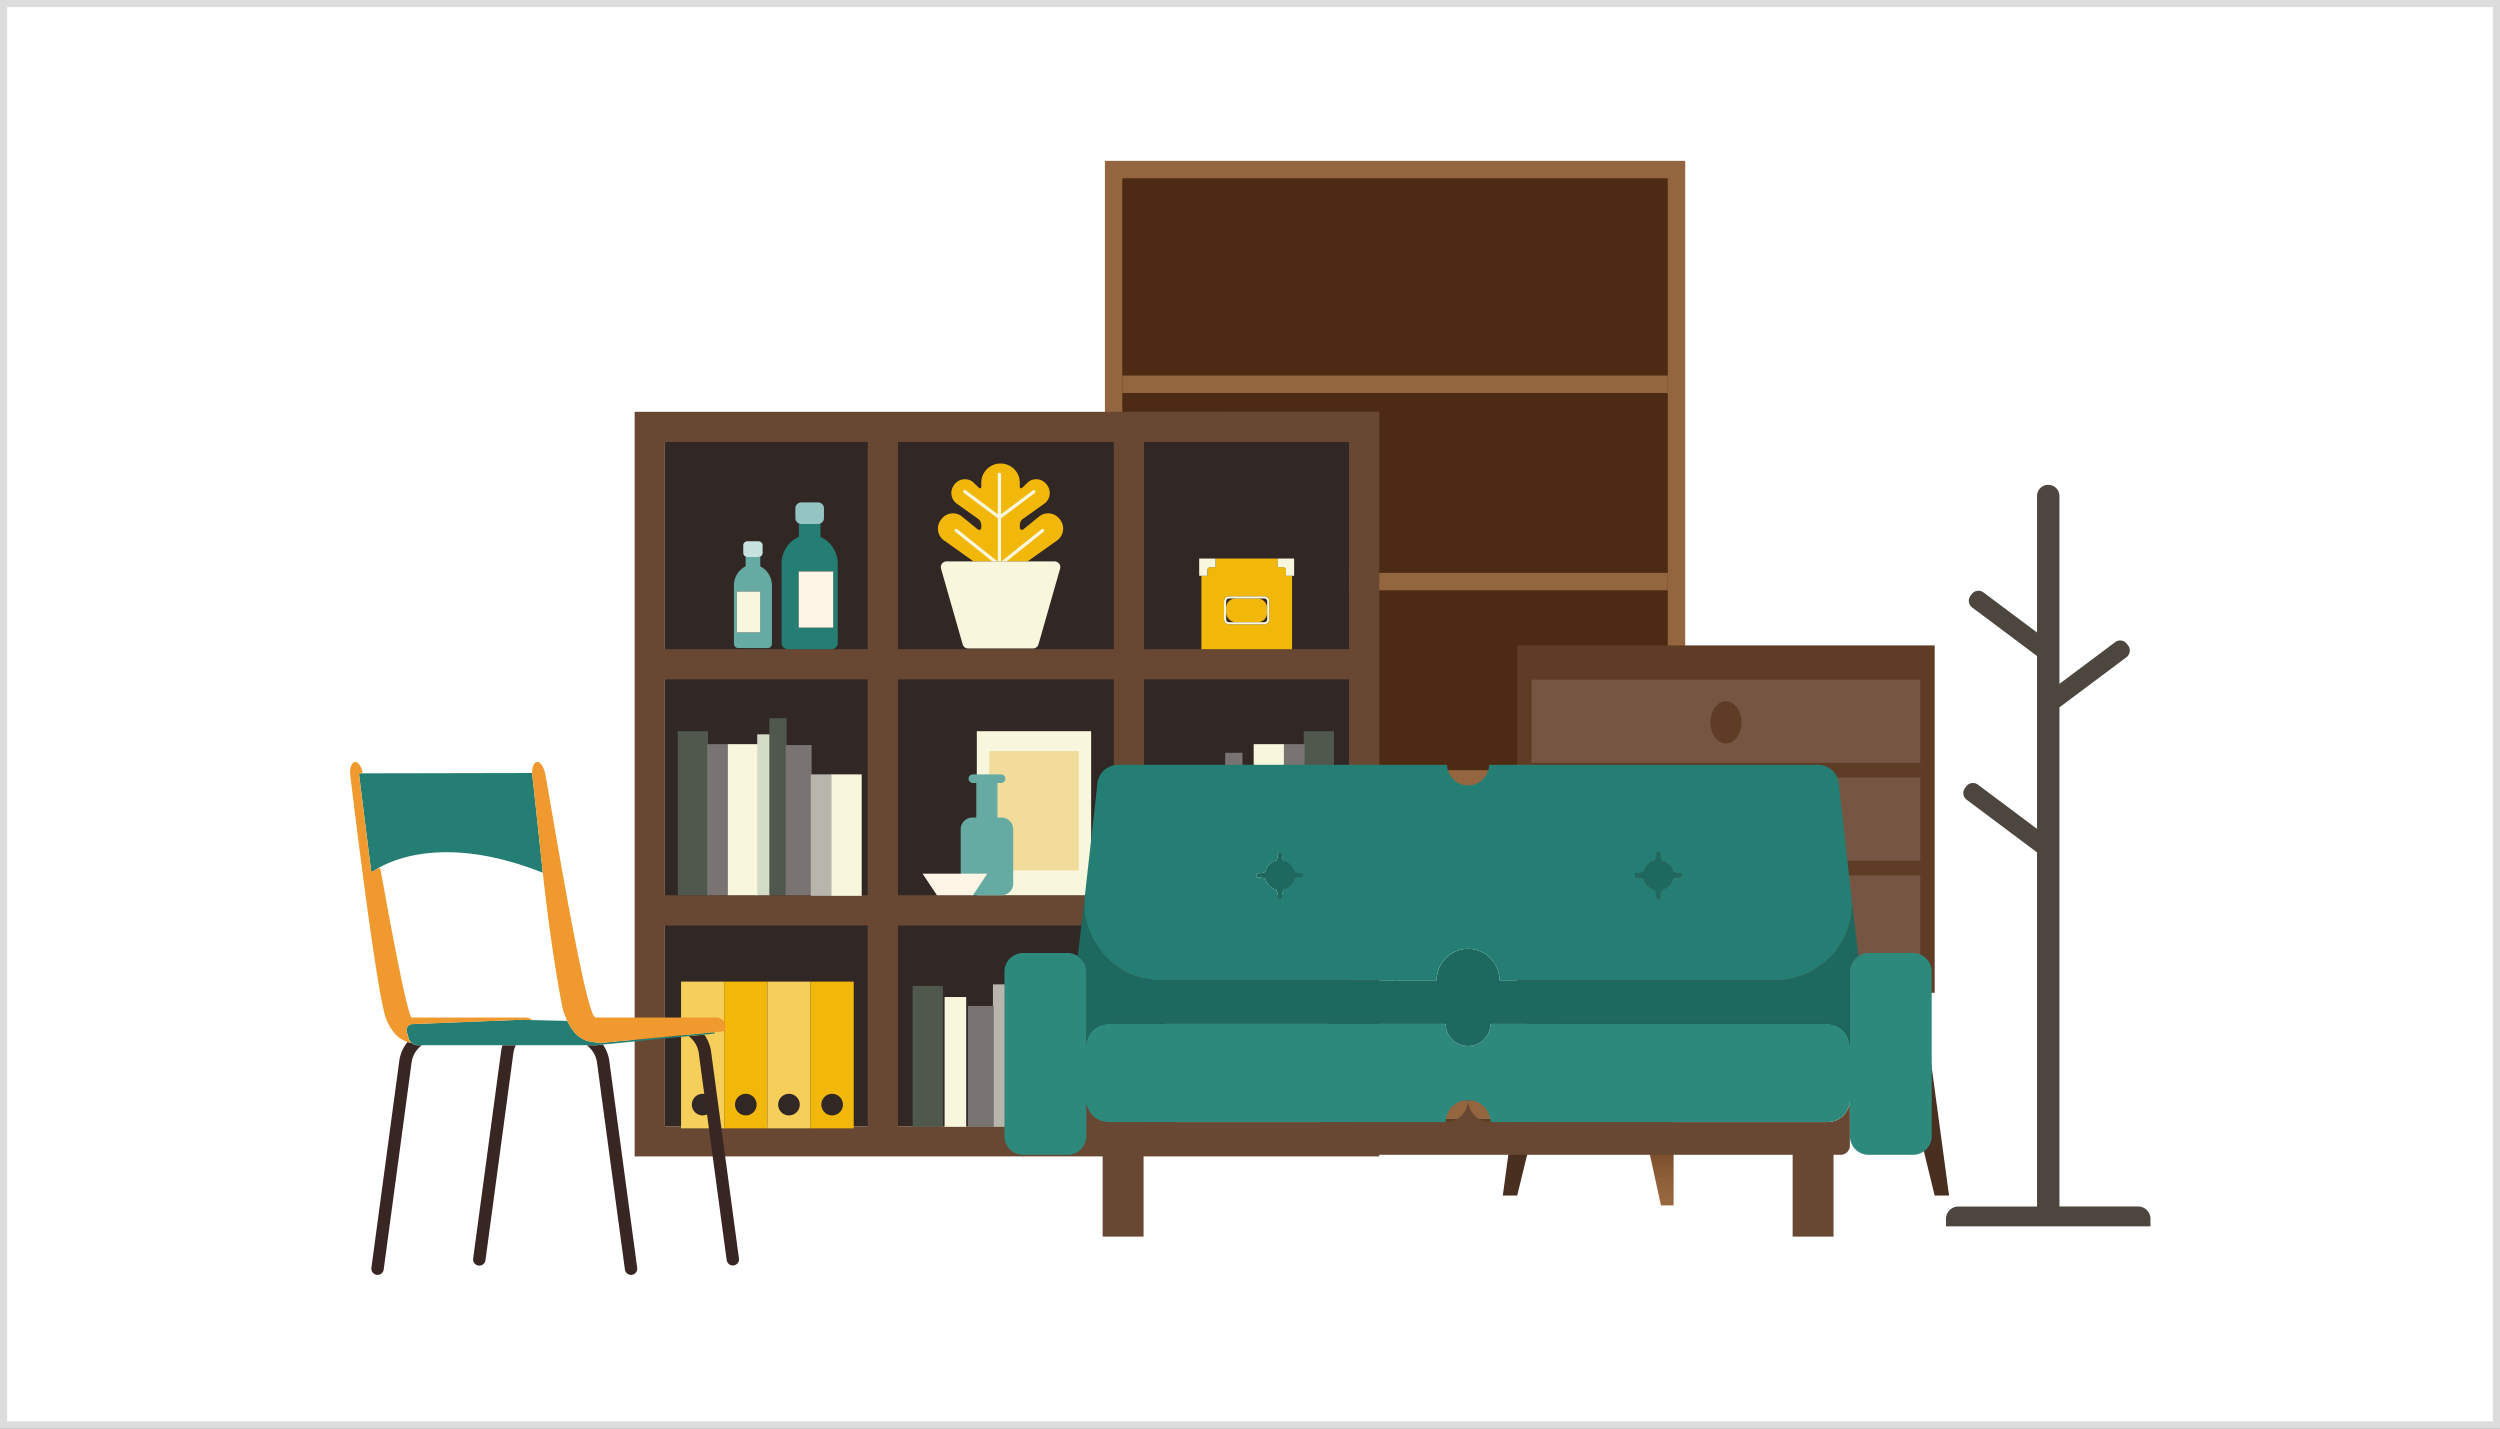 <svg xmlns="http://www.w3.org/2000/svg" xmlns:xlink="http://www.w3.org/1999/xlink" width="350" height="200" viewBox="0 0 350 200"><rect x="0" y="0" width="350" height="200" fill="#808080" stroke="none"/><defs><linearGradient id="a" x1="0.5" y1="0.917" x2="0.5" y2="0.106" gradientUnits="objectBoundingBox"><stop offset="0" stop-color="#96663d"/><stop offset="0.253" stop-color="#8f6039"/><stop offset="0.608" stop-color="#7d512e"/><stop offset="1" stop-color="#613a1e"/></linearGradient></defs><g transform="translate(-143 -1765)"><g transform="translate(143 1765)" fill="#fff"><path d="M 349.5 199.5 L 0.5 199.5 L 0.5 0.5 L 349.5 0.5 L 349.5 199.5 Z" stroke="none"/><path d="M 1 1 L 1 199 L 349 199 L 349 1 L 1 1 M 0 0 L 350 0 L 350 200 L 0 200 L 0 0 Z" stroke="none" fill="#dcdcdc"/></g><g transform="translate(-796.681 530.699)"><g transform="translate(1094.368 1256.821)"><rect width="81.242" height="134.05" transform="translate(0)" fill="#94663f"/><rect width="82.867" height="76.368" transform="translate(78.805 2.437) rotate(90)" fill="#4d2a13"/><rect width="43.871" height="76.368" transform="translate(78.805 87.741) rotate(90)" fill="#626262"/><rect width="43.545" height="76.042" transform="translate(78.642 87.904) rotate(90)" fill="#fff"/><rect width="43.545" height="0.162" transform="translate(40.702 87.904) rotate(90)" fill="#626262"/><rect width="2.437" height="76.368" transform="translate(78.805 57.682) rotate(90)" fill="#94663f"/><rect width="2.437" height="76.368" transform="translate(78.805 30.059) rotate(90)" fill="#94663f"/><path d="M1410.989,1686.926v12.186h-1.772l-1.772-8.124h-70.9l-1.772,8.124H1333v-12.186Z" transform="translate(-1331.371 -1552.876)" fill="url(#a)"/><path d="M1443.028,1549.935l-.812-.812,2.437-2.437.812.813v2.437Z" transform="translate(-1406.551 -1456.344)" fill="#b0afaf" style="mix-blend-mode:multiply;isolation:isolate"/><rect width="2.437" height="2.437" transform="translate(38.102 90.341) rotate(90)" fill="#181919"/><path d="M1467.01,1549.935l-.812-.812,2.437-2.437.813.813v2.437Z" transform="translate(-1423.058 -1456.344)" fill="#b0afaf" style="mix-blend-mode:multiply;isolation:isolate"/><rect width="2.437" height="2.437" transform="translate(45.577 90.341) rotate(90)" fill="#181919"/></g><g transform="translate(1028.531 1291.947)"><g transform="translate(0 0)"><rect width="95.79" height="95.79" transform="translate(4.23 4.23)" fill="#312725"/><path d="M1116.542,1369.531v104.246l104.251,0V1369.525Zm32.635,67.681h-28.4v-30.217h28.4Zm4.23-30.217h30.217v30.217h-30.217Zm30.217,34.448v28.1h-30.217v-28.1Zm-30.217-38.678v-29.009h30.217v29.009Zm34.448,4.231h28.707v30.217h-28.707Zm28.707-4.231h-28.707v-29.009h28.707Zm-67.385-29.009v29.009h-28.4v-29.009Zm-28.4,67.687h28.4v28.1h-28.4Zm67.083,28.1v-28.1h28.707v28.1Z" transform="translate(-1116.542 -1369.525)" fill="#694833"/></g><g transform="translate(42.464 7.252)"><path d="M1269.474,1403.553a2.027,2.027,0,0,0,.476-2.818l-.088-.124a2.027,2.027,0,0,0-2.818-.476l-2.3,1.871a.3.3,0,0,1-.493-.234v-.375a1.063,1.063,0,0,1,.448-.867l2.975-2.115a1.84,1.84,0,0,0,.432-2.557l-.07-.1a1.838,1.838,0,0,0-2.557-.432l-.9.864c-.333.228-.333-.19-.333-.19v-.556a2.655,2.655,0,0,0-1.768-2.489v-.014c-.1-.034-.2-.057-.3-.081-.021,0-.04-.012-.061-.016a2.344,2.344,0,0,0-.474-.053h-.179a2.344,2.344,0,0,0-.474.053c-.021,0-.04.011-.061.016-.1.024-.206.047-.3.081v.014a2.655,2.655,0,0,0-1.768,2.489V1396s0,.417-.333.19l-.9-.864a1.838,1.838,0,0,0-2.557.432l-.07.1a1.839,1.839,0,0,0,.432,2.557l2.975,2.115a1.063,1.063,0,0,1,.448.867v.375a.3.3,0,0,1-.493.234l-2.3-1.871a2.027,2.027,0,0,0-2.818.476l-.088.124a2.027,2.027,0,0,0,.476,2.818l4.132,2.937h7.573Z" transform="translate(-1252.79 -1392.794)" fill="#f1b709"/><g transform="translate(2.333 1.284)"><path d="M1274.233,1399.422a.226.226,0,0,0-.317-.045l-4.472,3.354v-5.59a.227.227,0,1,0-.454,0v5.59l-4.472-3.354a.227.227,0,1,0-.272.362l4.744,3.558v6.028h.454V1403.3l4.744-3.558A.226.226,0,0,0,1274.233,1399.422Z" transform="translate(-1262.946 -1396.914)" fill="#f8f6dd"/><path d="M1260.326,1422.209a.227.227,0,0,0,.036.319l5.189,4.151h.726l-5.632-4.505A.228.228,0,0,0,1260.326,1422.209Z" transform="translate(-1260.277 -1414.267)" fill="#f8f6dd"/><path d="M1287.212,1422.209a.228.228,0,0,0-.318-.035l-5.632,4.505h.726l5.189-4.151A.227.227,0,0,0,1287.212,1422.209Z" transform="translate(-1274.722 -1414.267)" fill="#f8f6dd"/></g><path d="M1270.646,1437.06a.807.807,0,0,0-.645-.322h-15.109a.809.809,0,0,0-.777,1.031l3.022,10.576a.808.808,0,0,0,.777.587h9.065a.809.809,0,0,0,.777-.587l3.022-10.576A.807.807,0,0,0,1270.646,1437.06Z" transform="translate(-1253.68 -1423.042)" fill="#f8f6dd"/></g><g transform="translate(73.959 44.722)"><rect width="4.23" height="22.965" transform="translate(19.716)" fill="#50584e"/><rect width="3.022" height="21.152" transform="translate(16.815 1.813)" fill="#797472"/><rect width="4.23" height="21.152" transform="translate(12.705 1.813)" fill="#f8f6dd"/><rect width="1.813" height="18.131" transform="translate(11.013 4.835)" fill="#b8b5ad"/><rect width="2.417" height="19.944" transform="translate(8.717 3.022)" fill="#797472"/><rect width="3.626" height="16.922" transform="translate(5.211 6.044)" fill="#b8b5ad"/><rect width="13.296" height="1.813" transform="translate(0 22.547) rotate(-75.963)" fill="#e8ede2"/></g><g transform="translate(38.921 77.142)"><rect width="4.23" height="22.965" transform="translate(22.24)" fill="#50584e"/><rect width="3.022" height="21.152" transform="translate(19.339 1.813)" fill="#797472"/><rect width="4.23" height="21.152" transform="translate(15.23 1.813)" fill="#b8b5ad"/><rect width="1.813" height="18.131" transform="translate(13.538 4.835)" fill="#f8f6dd"/><rect width="2.417" height="19.944" transform="translate(11.241 3.022)" fill="#b8b5ad"/><rect width="3.626" height="16.922" transform="translate(7.736 6.044)" fill="#797472"/><rect width="4.23" height="19.728" transform="translate(0 3.237)" fill="#50584e"/><rect width="3.022" height="18.171" transform="translate(4.472 4.794)" fill="#f8f6dd"/></g><g transform="translate(6.043 42.909)"><rect width="4.23" height="22.965" transform="translate(0 1.813)" fill="#50584e"/><rect width="3.022" height="21.152" transform="translate(4.11 3.626)" fill="#797472"/><rect width="4.23" height="21.152" transform="translate(7.01 3.626)" fill="#f8f6dd"/><rect width="1.813" height="22.526" transform="translate(11.12 2.253)" fill="#d3dcc6"/><rect width="2.417" height="24.778" transform="translate(12.812)" fill="#50584e"/><rect width="3.626" height="21.024" transform="translate(15.109 3.754)" fill="#797472"/><rect width="3.022" height="17.009" transform="translate(18.615 7.857)" fill="#b8b5ad"/><rect width="4.23" height="17.009" transform="translate(21.516 7.857)" fill="#f8f6dd"/></g><g transform="translate(74.335 85.213)"><path d="M1377.411,1642.937h-21.757a.6.6,0,1,0,0,1.209V1655.2a2.844,2.844,0,0,0,2.844,2.844h16.069a2.843,2.843,0,0,0,2.844-2.844v-11.056a.6.6,0,0,0,0-1.209Zm-8.763,4.835h-4.231a.906.906,0,0,1,0-1.813h4.231a.906.906,0,1,1,0,1.813Z" transform="translate(-1355.05 -1642.937)" fill="#f8f6dd"/></g><g transform="translate(40.307 44.722)"><g transform="translate(7.597)"><rect width="16.006" height="22.965" fill="#f8f6dd"/><rect width="12.527" height="16.702" transform="translate(1.74 2.784)" fill="#f1dc9b"/></g><path d="M1268.705,1538.453h-.56v-4.835h.5a.6.6,0,0,0,0-1.209h-3.939a.6.6,0,0,0,0,1.209h.5v4.835h-.56A1.646,1.646,0,0,0,1263,1540.1v7.586a1.646,1.646,0,0,0,1.646,1.646h4.061a1.646,1.646,0,0,0,1.646-1.646V1540.1A1.646,1.646,0,0,0,1268.705,1538.453Z" transform="translate(-1257.66 -1526.365)" fill="#66aba3"/><path d="M1245.87,1577.008l2.015,3.022h5.036l2.014-3.022Z" transform="translate(-1245.87 -1557.064)" fill="#fff5e7"/></g><g transform="translate(6.497 79.774)"><path d="M1137.387,1625.485v20.548h6.044v-20.548Zm3.022,18.735a1.511,1.511,0,1,1,1.511-1.511A1.511,1.511,0,0,1,1140.409,1644.22Z" transform="translate(-1137.387 -1625.485)" fill="#f5cf5a"/><path d="M1156.778,1625.485v20.548h6.044v-20.548Zm3.022,18.735a1.511,1.511,0,1,1,1.511-1.511A1.511,1.511,0,0,1,1159.8,1644.22Z" transform="translate(-1150.734 -1625.485)" fill="#f1b709"/><path d="M1176.169,1625.485v20.548h6.043v-20.548Zm3.022,18.735a1.511,1.511,0,1,1,1.511-1.511A1.511,1.511,0,0,1,1179.191,1644.22Z" transform="translate(-1164.082 -1625.485)" fill="#f5cf5a"/><path d="M1195.56,1625.485v20.548h6.043v-20.548Zm3.022,18.735a1.511,1.511,0,1,1,1.511-1.511A1.511,1.511,0,0,1,1198.582,1644.22Z" transform="translate(-1177.43 -1625.485)" fill="#f1b709"/></g><g transform="translate(79.036 20.548)"><g transform="translate(0.302)"><path d="M1382.948,1437.871v-.784a.414.414,0,0,0-.4-.424h-.745v-1.209h-8.7v1.209h-.745a.414.414,0,0,0-.4.424v.784h-.845v10.274h12.691v-10.274Zm-2.328,6.09a.71.71,0,0,1-.709.709h-4.927a.71.71,0,0,1-.709-.709v-2.51a.71.71,0,0,1,.709-.709h4.927a.71.71,0,0,1,.709.709Z" transform="translate(-1371.102 -1435.454)" fill="#f1b709"/><rect width="5.741" height="3.324" rx="1.307" transform="translate(3.475 5.59)" fill="#f1b709"/></g><path d="M1370.132,1435.454v2.417h1.148v-.784a.414.414,0,0,1,.4-.424h.745v-1.209Z" transform="translate(-1370.132 -1435.454)" fill="#f8f6dd"/><path d="M1405.427,1435.454v1.209h.745a.414.414,0,0,1,.4.424v.784h1.147v-2.417Z" transform="translate(-1394.427 -1435.454)" fill="#f8f6dd"/><path d="M1386.917,1452.421h-4.927a.71.71,0,0,0-.709.709v2.51a.71.71,0,0,0,.709.709h4.927a.71.71,0,0,0,.709-.709v-2.51A.71.71,0,0,0,1386.917,1452.421Zm.407,3.219a.408.408,0,0,1-.407.407h-4.927a.408.408,0,0,1-.407-.407v-2.51a.408.408,0,0,1,.407-.407h4.927a.408.408,0,0,1,.407.407Z" transform="translate(-1377.806 -1447.133)" fill="#f8f6dd"/></g><g transform="translate(20.576 12.691)"><path d="M1188,1421.585v-1.873a.814.814,0,0,1-.331.071h-2.359a.815.815,0,0,1-.331-.071v1.867a4.068,4.068,0,0,0-2.417,3.763v11.109a.859.859,0,0,0,.859.859h6.139a.859.859,0,0,0,.859-.859v-11.084A4.123,4.123,0,0,0,1188,1421.585Zm1.785,12.7h-4.835v-7.857h4.835Z" transform="translate(-1182.562 -1416.762)" fill="#257e73"/><path d="M1191.924,1410.246h-2.359a.825.825,0,0,0-.822.822v1.377a.824.824,0,0,0,.491.751.813.813,0,0,0,.331.071h2.359a.814.814,0,0,0,.331-.071.824.824,0,0,0,.491-.751v-1.377A.825.825,0,0,0,1191.924,1410.246Z" transform="translate(-1186.817 -1410.246)" fill="#94c5c2"/><rect width="4.835" height="7.857" transform="translate(2.389 9.67)" fill="#fff5e7"/></g><g transform="translate(13.9 18.131)"><path d="M1164.829,1435.939v-1.368a.575.575,0,0,1-.245.057h-1.559a.572.572,0,0,1-.244-.057v1.364a2.978,2.978,0,0,0-1.639,2.738v8.105a.6.6,0,0,0,.6.6h4.12a.6.6,0,0,0,.6-.6v-8.088A3.021,3.021,0,0,0,1164.829,1435.939Zm0,9.244h-3.278v-5.717h3.278Z" transform="translate(-1161.141 -1432.429)" fill="#66aba3"/><path d="M1167.468,1427.7h-1.559a.579.579,0,0,0-.578.577v1.044a.578.578,0,0,0,.333.521.569.569,0,0,0,.244.057h1.559a.569.569,0,0,0,.245-.057.577.577,0,0,0,.333-.521v-1.044A.579.579,0,0,0,1167.468,1427.7Z" transform="translate(-1164.025 -1427.698)" fill="#c7e2df"/><rect width="3.278" height="5.717" transform="translate(0.411 7.036)" fill="#f8f6dd"/></g></g><g transform="translate(1150.073 1324.66)"><g transform="translate(0 0)"><path d="M1575.368,1630.528h-44.6l-2,8.22h48.613Z" transform="translate(-1521.827 -1581.895)" fill="#26150c"/><path d="M1683.4,1630.528h-5.092l2,8.22,4.917,20.164h2.016Z" transform="translate(-1624.765 -1581.895)" fill="#492f20"/><path d="M1510.36,1630.528l-3.845,28.384h2.015l4.918-20.164,2-8.22Z" transform="translate(-1506.514 -1581.895)" fill="#492f20"/><rect width="58.449" height="48.633" transform="translate(2.015)" fill="#5e3c26"/></g><g transform="translate(4.031 4.795)"><rect width="54.418" height="11.644" fill="#765643"/><rect width="54.418" height="11.644" transform="translate(0 13.699)" fill="#765643"/><rect width="54.418" height="11.644" transform="translate(0 27.399)" fill="#765643"/></g><g transform="translate(29.063 7.815)"><ellipse cx="2.177" cy="2.96" rx="2.177" ry="2.96" fill="#5e3c26"/><ellipse cx="2.177" cy="2.96" rx="2.177" ry="2.96" transform="translate(0 13.591)" fill="#5e3c26"/><ellipse cx="2.177" cy="2.96" rx="2.177" ry="2.96" transform="translate(0 27.182)" fill="#5e3c26"/></g></g><g transform="translate(1080.308 1341.375)"><path d="M1426.324,1678.8a3.141,3.141,0,0,1-3.138,3.055h-47.168a3.141,3.141,0,0,1-3.138-3.055h-.009a3.141,3.141,0,0,1-3.138,3.055h-47.168a3.141,3.141,0,0,1-3.138-3.055h0v6.349a1.287,1.287,0,0,0,1.287,1.287h1v11.454h5.727v-11.454h90.87v11.454h5.727v-11.454h1a1.287,1.287,0,0,0,1.287-1.287V1678.8Z" transform="translate(-1307.968 -1631.838)" fill="#694833"/><path d="M1409.857,1612.648h-6.2a2.631,2.631,0,0,0-2.628,2.628v10.441a3.142,3.142,0,0,0-3.142-3.143h-47.168a3.143,3.143,0,0,1-6.285,0h-47.168a3.142,3.142,0,0,0-3.142,3.143v-10.441a2.631,2.631,0,0,0-2.628-2.628h-6.2a2.628,2.628,0,0,0-2.628,2.628v23a2.628,2.628,0,0,0,2.628,2.628h6.2a2.628,2.628,0,0,0,2.628-2.628v-5.1a3.143,3.143,0,0,0,3.142,3.142h47.168a3.143,3.143,0,0,1,6.285,0h47.168a3.142,3.142,0,0,0,3.142-3.142v5.1a2.628,2.628,0,0,0,2.628,2.628h6.2a2.628,2.628,0,0,0,2.628-2.628v-23A2.628,2.628,0,0,0,1409.857,1612.648Z" transform="translate(-1282.671 -1586.303)" fill="#2e897d"/><path d="M1423.892,1586.676a10.717,10.717,0,0,1-10.651,11.912h-38.593a4.4,4.4,0,0,0-8.8,0h-38.593a10.718,10.718,0,0,1-10.651-11.912l-1,8.525a2.625,2.625,0,0,1,1.189,2.2v10.441a3.142,3.142,0,0,1,3.142-3.142h47.168a3.143,3.143,0,0,0,6.285,0h47.168a3.142,3.142,0,0,1,3.142,3.142V1597.4a2.625,2.625,0,0,1,1.189-2.2Z" transform="translate(-1305.342 -1568.426)" fill="#1d695f"/><path d="M1425.947,1546.369l-1.717-15.308h0a2.943,2.943,0,0,0-2.943-2.943h-46.041a2.943,2.943,0,0,1-5.885,0h-46.041a2.943,2.943,0,0,0-2.943,2.943h0l-1.717,15.308a10.717,10.717,0,0,0,10.65,11.912H1367.9a4.4,4.4,0,0,1,8.8,0H1415.3A10.717,10.717,0,0,0,1425.947,1546.369Zm-76.742-2.492h-.191a2.751,2.751,0,0,0-1.021.2,2.1,2.1,0,0,1-1.54,1.524,2.749,2.749,0,0,0-.207,1.047v.191l-.191.011h-.382v-.191a2.745,2.745,0,0,0-.212-1.059,2.1,2.1,0,0,1-1.532-1.51,2.746,2.746,0,0,0-1.024-.2h-.191v-.584h.191a2.75,2.75,0,0,0,1-.191,2.1,2.1,0,0,1,1.584-1.6,2.745,2.745,0,0,0,.181-.977v-.191h.573v.191a2.75,2.75,0,0,0,.181.977,2.1,2.1,0,0,1,1.584,1.6,2.751,2.751,0,0,0,1,.191h.191Zm52.978,0h-.191a2.749,2.749,0,0,0-1.01.193,2.1,2.1,0,0,1-1.566,1.569,2.754,2.754,0,0,0-.192,1.006v.191l-.191.011h-.382v-.191a2.758,2.758,0,0,0-.2-1.018,2.1,2.1,0,0,1-1.558-1.555,2.749,2.749,0,0,0-1.013-.195h-.191v-.584h.191a2.756,2.756,0,0,0,1.013-.194,2.1,2.1,0,0,1,1.558-1.556,2.752,2.752,0,0,0,.2-1.018v-.191h.573v.191a2.752,2.752,0,0,0,.2,1.018,2.1,2.1,0,0,1,1.558,1.556,2.754,2.754,0,0,0,1.014.194h.191Z" transform="translate(-1307.397 -1528.119)" fill="#257e73"/><path d="M1401.285,1570.116a2.1,2.1,0,0,0-1.584-1.6,2.749,2.749,0,0,1-.181-.977v-.191h-.573v.191a2.749,2.749,0,0,1-.181.977,2.1,2.1,0,0,0-1.584,1.6,2.75,2.75,0,0,1-1,.191h-.191v.584h.191a2.748,2.748,0,0,1,1.024.2,2.1,2.1,0,0,0,1.533,1.51,2.752,2.752,0,0,1,.212,1.059v.191h.382l.191-.011v-.191a2.749,2.749,0,0,1,.207-1.047,2.1,2.1,0,0,0,1.54-1.523,2.752,2.752,0,0,1,1.021-.2h.191v-.573h-.191A2.752,2.752,0,0,1,1401.285,1570.116Z" transform="translate(-1360.671 -1555.122)" fill="#1d695f"/><path d="M1571.256,1570.112a2.1,2.1,0,0,0-1.558-1.556,2.748,2.748,0,0,1-.2-1.018v-.191h-.573v.191a2.748,2.748,0,0,1-.2,1.018,2.1,2.1,0,0,0-1.558,1.556,2.754,2.754,0,0,1-1.014.195h-.191v.584h.191a2.751,2.751,0,0,1,1.014.195,2.1,2.1,0,0,0,1.558,1.555,2.758,2.758,0,0,1,.2,1.018v.191h.382l.191-.011v-.191a2.754,2.754,0,0,1,.192-1.006,2.1,2.1,0,0,0,1.566-1.569,2.752,2.752,0,0,1,1.01-.193h.191v-.573h-.191A2.75,2.75,0,0,1,1571.256,1570.112Z" transform="translate(-1477.675 -1555.122)" fill="#1d695f"/></g><path d="M1732.495,1503.389h-11.017v-69.878l9.38-7.019a1.171,1.171,0,0,0,.236-1.639l-.176-.236a1.171,1.171,0,0,0-1.639-.236l-7.8,5.837v-26.289a1.57,1.57,0,0,0-3.14,0v19.1l-7.5-5.612a1.171,1.171,0,0,0-1.639.236l-.176.236a1.17,1.17,0,0,0,.236,1.639l9.078,6.793v24.2l-8.269-6.188a1.17,1.17,0,0,0-1.639.236l-.177.236a1.17,1.17,0,0,0,.236,1.639l9.849,7.37v49.58h-11.017a1.727,1.727,0,0,0-1.727,1.727v1.043h28.628v-1.043A1.727,1.727,0,0,0,1732.495,1503.389Z" transform="translate(-493.475 -100.179)" fill="#4c463e"/><g transform="translate(988.681 1340.971)"><g transform="translate(2.988 38.187)"><path d="M1003.894,1652.739l-.011-.009h0a4.093,4.093,0,0,1-.538-.132,5.413,5.413,0,0,0-1.138,2.462l-3.928,29.145a.869.869,0,1,0,1.722.232l3.922-29.106a3.617,3.617,0,0,1,1.421-2.266h-.579A1.331,1.331,0,0,1,1003.894,1652.739Z" transform="translate(-998.27 -1651.584)" fill="#372621"/><path d="M1095.013,1653.9a3.617,3.617,0,0,1,1.421,2.266l3.922,29.106a.869.869,0,1,0,1.722-.232l-3.928-29.146a5.4,5.4,0,0,0-.857-2.084l-.91.089Z" transform="translate(-1064.861 -1652.417)" fill="#372621"/><path d="M1047.922,1654.794l-3.928,29.146a.869.869,0,1,0,1.722.232l3.922-29.106a3.571,3.571,0,0,1,.33-.971H1048.1A5.376,5.376,0,0,0,1047.922,1654.794Z" transform="translate(-1029.737 -1652.615)" fill="#372621"/><path d="M1147.87,1680.645l-3.925-29.119a5.41,5.41,0,0,0-.922-2.179l-2.179.214a3.615,3.615,0,0,1,1.385,2.237l3.8,28.173.031.227.1.706a.866.866,0,0,0,.292.538.854.854,0,0,0,1.138,0c.01-.009.021-.017.031-.026a.875.875,0,0,0,.261-.52v-.275C1147.873,1680.627,1147.871,1680.636,1147.87,1680.645Z" transform="translate(-1096.409 -1649.347)" fill="#372621"/></g><g transform="translate(1.25 1.55)"><path d="M1018.44,1545.763c-.4-3.742-.889-8.318-1.506-13.966l-23.663.048h-.579l1.738,13.909a8.178,8.178,0,0,1,1.218-.779C998.4,1543.478,1005.87,1540.776,1018.44,1545.763Z" transform="translate(-992.692 -1531.797)" fill="#257e73"/><path d="M1041.31,1645.9a15.6,15.6,0,0,1-1.724-.22,4.009,4.009,0,0,1-2.152-1.443,6.907,6.907,0,0,1-.857-1.418l-4.891-.116-1.709-.041-15.087.6a.859.859,0,0,0-.789,1.1l.311,1.048a1.333,1.333,0,0,0,.343.473h0l.011.009a1.331,1.331,0,0,0,.87.325h25.027l16.515-1.619v-.2Z" transform="translate(-1007.403 -1608.112)" fill="#257e73"/></g><g transform="translate(0 0)"><path d="M996.939,1565.682l-.311-1.048a.859.859,0,0,1,.789-1.1l15.087-.6,1.709.041a1.531,1.531,0,0,0-.983-.364H997.4a.235.235,0,0,1-.222-.155c-1.016-2.873-2.8-12.826-4.23-20.573a.237.237,0,0,0-.353-.159c-.256.149-.459.28-.609.382a.236.236,0,0,1-.366-.167l-1.655-13.244a.236.236,0,0,1,.234-.266.239.239,0,0,0,.225-.31c-.608-1.967-1.743-1.525-1.743.26,0,0,3.692,30.982,5.05,34.38.916,2.291,2.2,3.164,3.55,3.4A1.333,1.333,0,0,1,996.939,1565.682Z" transform="translate(-988.681 -1526.823)" fill="#ef992f"/><path d="M1096.782,1562.72a2.067,2.067,0,0,0-.7-.116h-16.778l-.011-.038c-.116-.049-.253-.286-.409-.681a17.822,17.822,0,0,1-.552-1.766l-.057-.213c-2.075-7.857-5.713-30.436-5.975-31.484-.579-2.318-1.83-1.924-1.83-.051h0c.616,5.648,1.105,10.225,1.506,13.967,1.175,10.992,2.752,19.065,2.862,19.357s.229.594.359.919c.066.165.135.319.2.469a6.915,6.915,0,0,0,.857,1.418,4.009,4.009,0,0,0,2.152,1.443,15.589,15.589,0,0,0,1.724.22l15.867-1.5,1.012-.1a.606.606,0,0,0,.444-.262A1.212,1.212,0,0,0,1096.782,1562.72Z" transform="translate(-1044.982 -1526.823)" fill="#ef992f"/></g></g></g></g></svg>